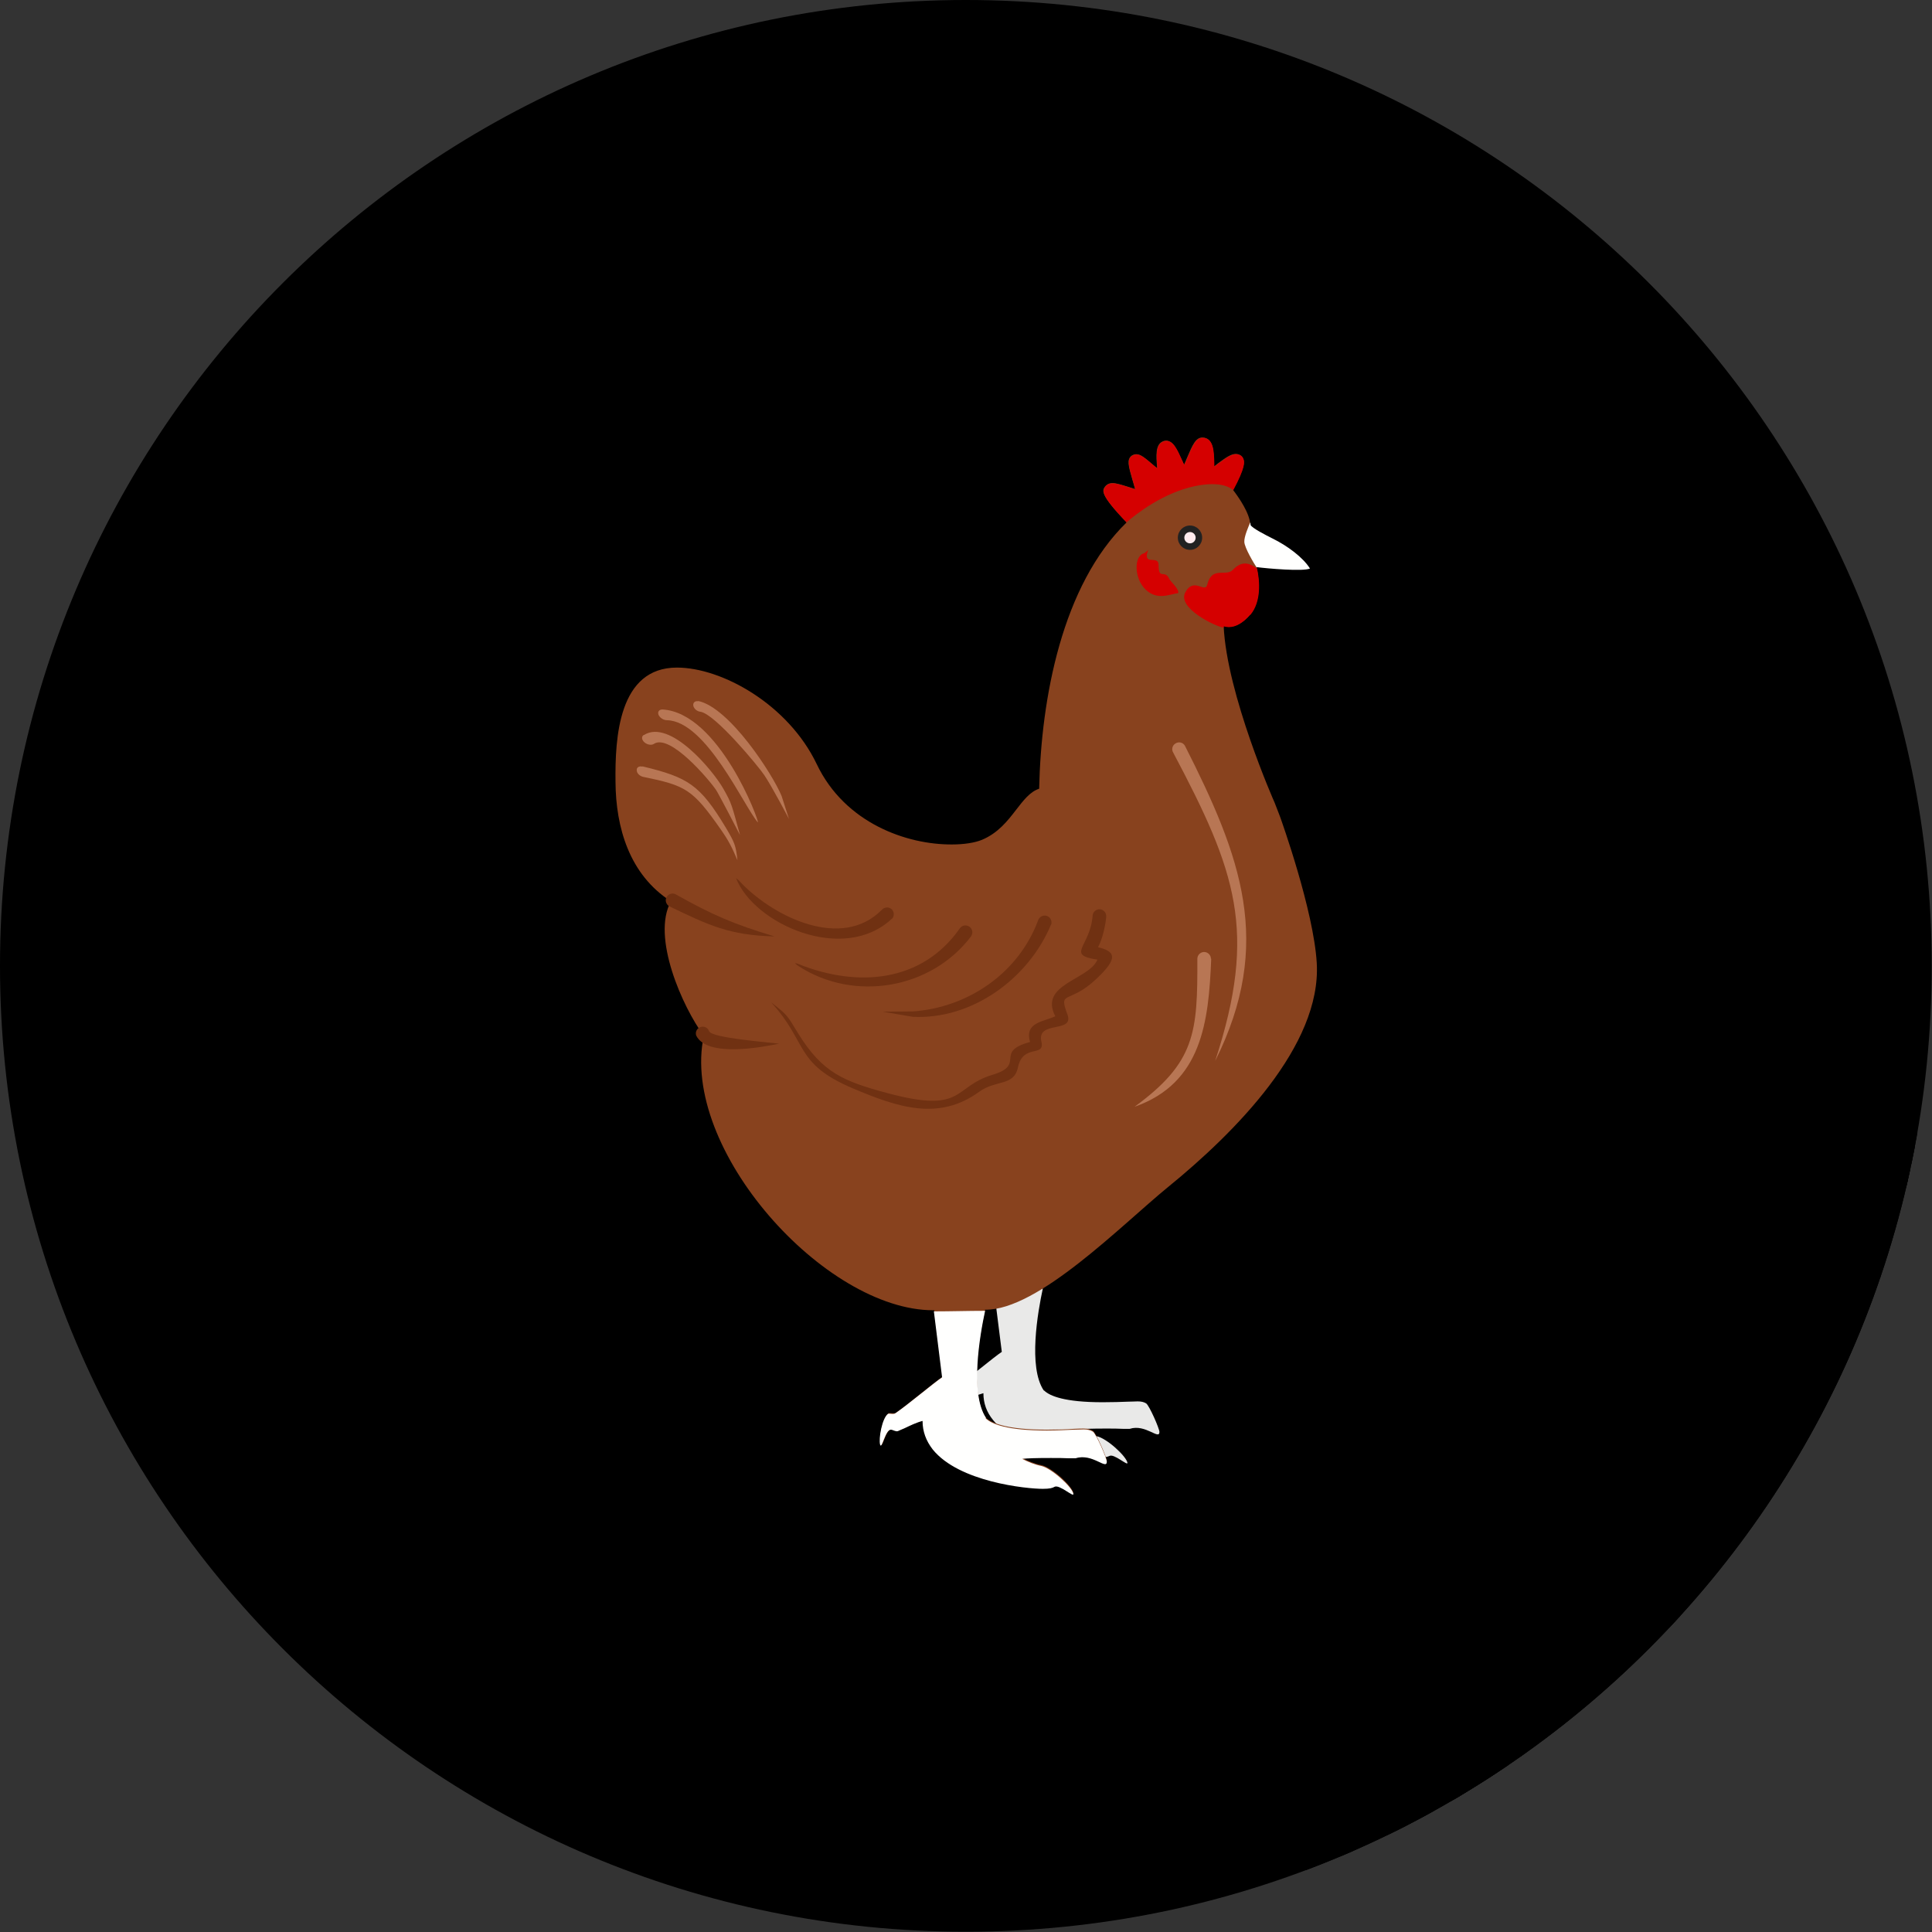 <?xml version="1.0" encoding="UTF-8"?>
<!DOCTYPE svg PUBLIC "-//W3C//DTD SVG 1.1//EN" "http://www.w3.org/Graphics/SVG/1.1/DTD/svg11.dtd">
<!-- Creator: CorelDRAW -->
<svg xmlns="http://www.w3.org/2000/svg" xml:space="preserve" width="6.827in" height="6.827in" style="shape-rendering:geometricPrecision; text-rendering:geometricPrecision; image-rendering:optimizeQuality; fill-rule:evenodd; clip-rule:evenodd"
viewBox="0 0 6.827 6.827"
 xmlns:xlink="http://www.w3.org/1999/xlink">
 <rect x="0" y="0" width="6.827" height="6.827" fill="#333333" stroke="none"/>
 <defs>
  <style type="text/css">
   <![CDATA[
    .fil2 {fill:none}
    .fil6 {fill:#212121}
    .fil9 {fill:#703112}
    .fil10 {fill:#B87654}
    .fil5 {fill:#D50000}
    .fil1 {fill:#00000000}
    .fil3 {fill:#E9E9E8}
    .fil0 {fill:#00000000}
    .fil7 {fill:#FFEBEE}
    .fil8 {fill:#FFFFFE}
    .fil4 {fill:#88421E;fill-rule:nonzero}
   ]]>
  </style>
   <clipPath id="id0">
    <path d="M3.413 -3.93701e-006c1.885,0 3.413,1.528 3.413,3.413 0,1.885 -1.528,3.413 -3.413,3.413 -1.885,0 -3.413,-1.528 -3.413,-3.413 0,-1.885 1.528,-3.413 3.413,-3.413z"/>
   </clipPath>
 </defs>
 <g id="Layer_x0020_1">
  <path class="fil0" d="M3.413 -3.93701e-006c1.885,0 3.413,1.528 3.413,3.413 0,1.885 -1.528,3.413 -3.413,3.413 -1.885,0 -3.413,-1.528 -3.413,-3.413 0,-1.885 1.528,-3.413 3.413,-3.413z"/>
  <g style="clip-path:url(#id0)">
   <g id="_637656232">
    <g>
     <polygon id="_6376621601" class="fil1" points="4.524,2.886 8.31,6.673 8.311,6.675 8.312,6.679 8.314,6.684 8.317,6.691 8.319,6.7 8.323,6.71 8.327,6.721 8.331,6.733 8.335,6.747 8.34,6.761 8.345,6.777 8.35,6.794 8.356,6.811 8.361,6.829 8.367,6.848 8.373,6.867 8.378,6.887 8.384,6.907 8.39,6.928 8.395,6.949 8.401,6.97 8.406,6.991 8.411,7.012 8.416,7.033 8.42,7.054 8.424,7.075 8.428,7.095 8.431,7.115 8.434,7.135 8.437,7.154 8.438,7.172 8.44,7.19 4.653,3.404 4.652,3.386 4.65,3.368 4.648,3.349 4.645,3.329 4.642,3.309 4.638,3.288 4.634,3.268 4.629,3.247 4.625,3.226 4.62,3.204 4.614,3.183 4.609,3.162 4.603,3.141 4.598,3.121 4.592,3.101 4.586,3.081 4.581,3.061 4.575,3.043 4.57,3.025 4.564,3.007 4.559,2.991 4.554,2.975 4.549,2.961 4.545,2.947 4.54,2.935 4.537,2.923 4.533,2.913 4.53,2.905 4.528,2.898 4.526,2.892 4.524,2.888 "/>
     <polygon id="_637662064" class="fil1" points="2.772,2.544 6.558,6.33 6.573,6.346 6.587,6.362 6.601,6.378 6.614,6.395 6.626,6.413 6.638,6.431 6.649,6.449 6.66,6.468 6.67,6.488 2.884,2.701 2.874,2.682 2.863,2.663 2.852,2.644 2.84,2.626 2.827,2.609 2.814,2.592 2.801,2.575 2.786,2.559 "/>
     <polygon id="_637665424" class="fil1" points="2.362,3.201 6.148,6.987 6.146,6.985 2.359,3.199 "/>
     <polygon id="_637664944" class="fil1" points="2.481,3.683 6.267,7.47 6.264,7.467 6.261,7.464 2.474,3.678 2.478,3.681 "/>
     <polygon id="_637665112" class="fil1" points="3.685,4.554 7.471,8.341 7.469,8.349 7.467,8.358 7.465,8.367 7.464,8.377 7.462,8.388 7.46,8.398 7.458,8.41 7.456,8.421 7.454,8.433 7.453,8.445 7.451,8.457 7.45,8.47 7.448,8.483 7.447,8.495 7.446,8.508 7.445,8.521 7.445,8.534 7.444,8.547 7.444,8.56 7.444,8.572 7.445,8.585 7.446,8.597 7.447,8.609 7.448,8.621 7.45,8.632 7.452,8.643 7.455,8.654 7.458,8.664 7.461,8.673 7.465,8.682 7.469,8.691 7.474,8.699 3.688,4.913 3.683,4.905 3.679,4.896 3.675,4.887 3.671,4.877 3.668,4.867 3.666,4.857 3.664,4.846 3.662,4.834 3.661,4.823 3.659,4.811 3.659,4.798 3.658,4.786 3.658,4.773 3.658,4.761 3.658,4.748 3.659,4.735 3.66,4.722 3.661,4.709 3.662,4.696 3.663,4.684 3.665,4.671 3.666,4.659 3.668,4.647 3.67,4.635 3.672,4.623 3.673,4.612 3.675,4.601 3.677,4.591 3.679,4.581 3.681,4.572 3.683,4.563 "/>
     <polygon id="_637666096" class="fil1" points="4.096,5.059 7.882,8.845 7.881,8.85 7.88,8.852 7.877,8.853 7.873,8.853 7.869,8.852 7.863,8.85 7.857,8.847 7.85,8.844 7.843,8.84 7.835,8.837 7.826,8.834 7.817,8.832 7.808,8.83 7.798,8.83 7.788,8.831 7.777,8.834 3.991,5.047 4.001,5.045 4.011,5.044 4.021,5.044 4.031,5.046 4.04,5.048 4.049,5.051 4.057,5.054 4.064,5.057 4.071,5.061 4.077,5.063 4.083,5.066 4.087,5.067 4.091,5.067 4.093,5.066 4.095,5.063 "/>
     <polygon id="_637665712" class="fil1" points="3.991,5.047 7.777,8.834 7.775,8.834 7.773,8.834 7.77,8.834 7.767,8.834 7.764,8.833 7.76,8.833 7.757,8.833 7.753,8.833 3.967,5.047 3.971,5.047 3.974,5.047 3.977,5.047 3.981,5.047 3.984,5.047 3.986,5.047 3.989,5.047 "/>
     <polygon id="_637665784" class="fil1" points="3.967,5.047 7.753,8.833 7.75,8.833 7.747,8.833 7.743,8.833 7.74,8.833 7.736,8.833 7.733,8.833 7.729,8.833 7.725,8.833 7.722,8.833 7.718,8.833 7.714,8.833 7.71,8.833 7.706,8.833 7.701,8.833 7.697,8.833 7.693,8.833 3.907,5.046 3.911,5.047 3.915,5.047 3.919,5.047 3.923,5.047 3.927,5.047 3.931,5.047 3.935,5.047 3.939,5.047 3.943,5.047 3.947,5.047 3.95,5.047 3.954,5.047 3.957,5.047 3.96,5.047 3.964,5.047 "/>
     <polygon id="_637665736" class="fil1" points="3.907,5.046 7.693,8.833 7.684,8.833 7.676,8.833 7.667,8.833 7.66,8.833 7.653,8.833 7.646,8.833 7.639,8.834 7.633,8.834 7.627,8.834 7.622,8.834 7.617,8.835 7.612,8.835 7.608,8.835 7.604,8.835 7.6,8.836 7.596,8.836 3.81,5.05 3.814,5.049 3.817,5.049 3.822,5.049 3.826,5.049 3.831,5.048 3.836,5.048 3.841,5.048 3.847,5.047 3.853,5.047 3.859,5.047 3.866,5.047 3.874,5.047 3.881,5.047 3.889,5.047 3.898,5.047 "/>
     <polygon id="_637666240" class="fil1" points="3.864,5.058 7.65,8.844 7.652,8.845 7.653,8.847 7.654,8.849 7.656,8.851 7.658,8.854 7.659,8.857 7.661,8.86 3.875,5.074 3.873,5.071 3.871,5.068 3.87,5.065 3.868,5.063 3.867,5.061 3.865,5.059 "/>
     <polygon id="_637665928" class="fil1" points="3.949,5.123 7.735,8.909 7.743,8.916 7.75,8.924 7.756,8.931 7.761,8.938 7.765,8.944 7.768,8.949 7.77,8.954 3.983,5.168 3.982,5.163 3.979,5.158 3.975,5.151 3.97,5.145 3.964,5.137 3.957,5.13 "/>
     <polygon id="_637666168" class="fil1" points="3.983,5.168 7.77,8.954 7.769,8.956 7.768,8.957 7.766,8.956 7.763,8.955 7.759,8.953 7.755,8.95 7.75,8.947 7.745,8.944 7.739,8.94 7.734,8.937 7.728,8.934 7.723,8.932 7.718,8.93 7.713,8.929 7.709,8.929 7.706,8.93 3.92,5.144 3.923,5.143 3.927,5.143 3.932,5.144 3.937,5.146 3.942,5.148 3.947,5.151 3.953,5.154 3.958,5.157 3.964,5.161 3.968,5.164 3.973,5.166 3.977,5.168 3.98,5.17 3.982,5.17 3.983,5.17 "/>
     <polygon id="_637666744" class="fil1" points="3.92,5.144 7.706,8.93 7.705,8.931 7.704,8.932 7.702,8.932 7.701,8.933 7.7,8.933 7.698,8.934 7.696,8.934 7.694,8.935 3.908,5.148 3.91,5.148 3.912,5.148 3.913,5.147 3.915,5.147 3.916,5.146 3.917,5.145 3.919,5.145 "/>
     <polygon id="_637666768" class="fil1" points="3.908,5.148 7.694,8.935 7.695,8.937 7.696,8.94 7.697,8.942 7.697,8.944 7.698,8.945 7.698,8.947 7.698,8.948 7.698,8.949 3.912,5.163 3.912,5.162 3.912,5.161 3.911,5.159 3.911,5.157 3.91,5.155 3.91,5.153 3.909,5.151 "/>
     <polygon id="_637666312" class="fil1" points="3.299,4.631 7.086,8.418 7.083,8.418 3.296,4.631 "/>
     <polygon id="_637666888" class="fil1" points="3.296,4.631 7.083,8.418 7.047,8.416 7.011,8.411 6.974,8.404 6.937,8.393 6.899,8.38 6.862,8.364 6.824,8.346 6.787,8.326 6.75,8.303 6.714,8.278 6.678,8.251 6.642,8.223 6.608,8.193 2.821,4.406 2.856,4.436 2.891,4.465 2.927,4.492 2.964,4.517 3.001,4.539 3.038,4.56 3.076,4.578 3.113,4.594 3.15,4.607 3.188,4.618 3.224,4.625 3.261,4.63 "/>
     <polygon id="_637666816" class="fil1" points="3.777,5.151 7.563,8.937 7.56,8.937 7.556,8.937 7.553,8.937 7.549,8.937 7.546,8.937 7.542,8.937 7.538,8.937 7.534,8.937 7.53,8.937 7.526,8.937 7.522,8.936 7.518,8.936 7.513,8.936 7.509,8.936 7.505,8.936 7.5,8.936 3.714,5.15 3.718,5.15 3.723,5.15 3.727,5.15 3.731,5.15 3.735,5.15 3.74,5.15 3.744,5.15 3.748,5.15 3.752,5.15 3.756,5.15 3.759,5.15 3.763,5.151 3.767,5.151 3.77,5.151 3.773,5.151 "/>
     <polygon id="_637666864" class="fil1" points="3.714,5.15 7.5,8.936 7.491,8.936 7.482,8.936 7.473,8.937 7.465,8.937 7.458,8.937 7.45,8.937 7.444,8.937 7.437,8.937 7.431,8.938 7.425,8.938 7.42,8.938 7.415,8.939 7.411,8.939 7.406,8.939 7.402,8.939 7.399,8.94 3.612,5.154 3.616,5.153 3.62,5.153 3.624,5.153 3.629,5.152 3.634,5.152 3.639,5.152 3.645,5.151 3.651,5.151 3.657,5.151 3.664,5.151 3.671,5.151 3.679,5.15 3.687,5.15 3.695,5.15 3.704,5.15 "/>
     <polygon id="_637666576" class="fil1" points="3.749,5.222 7.536,9.008 7.544,9.016 7.552,9.024 7.56,9.032 7.566,9.039 7.571,9.046 7.576,9.053 7.579,9.059 7.58,9.064 3.794,5.277 3.793,5.272 3.79,5.267 3.785,5.26 3.78,5.253 3.773,5.245 3.766,5.238 3.758,5.23 "/>
     <polygon id="_637667176" class="fil1" points="3.794,5.277 7.58,9.064 7.58,9.066 7.579,9.066 7.577,9.066 7.573,9.064 7.569,9.062 7.565,9.059 7.56,9.056 7.554,9.053 7.549,9.049 7.543,9.046 7.537,9.043 7.531,9.04 7.526,9.039 7.521,9.038 7.517,9.038 7.514,9.039 3.727,5.253 3.731,5.251 3.735,5.251 3.74,5.252 3.745,5.254 3.751,5.257 3.756,5.26 3.762,5.263 3.768,5.266 3.773,5.27 3.779,5.273 3.783,5.276 3.787,5.278 3.79,5.279 3.793,5.28 3.794,5.279 "/>
     <polygon id="_637667248" class="fil1" points="3.727,5.253 7.514,9.039 7.511,9.04 7.508,9.042 7.504,9.043 7.5,9.044 7.495,9.044 7.489,9.045 7.482,9.045 7.473,9.045 3.687,5.259 3.695,5.259 3.703,5.259 3.709,5.258 3.714,5.257 3.718,5.256 3.722,5.255 3.725,5.254 "/>
     <polygon id="_637667104" class="fil1" points="3.261,5.02 7.047,8.806 7.043,8.807 7.039,8.809 7.035,8.81 7.031,8.812 7.026,8.813 7.022,8.815 7.018,8.817 7.014,8.818 7.01,8.82 7.006,8.822 7.002,8.824 6.998,8.825 6.995,8.827 6.991,8.829 6.987,8.831 6.984,8.833 3.197,5.046 3.201,5.045 3.205,5.043 3.208,5.041 3.212,5.039 3.216,5.037 3.22,5.036 3.224,5.034 3.228,5.032 3.232,5.03 3.236,5.029 3.24,5.027 3.244,5.025 3.249,5.024 3.253,5.022 3.257,5.021 "/>
     <polygon id="_637667680" class="fil1" points="3.687,5.259 7.473,9.045 7.467,9.045 7.46,9.045 7.452,9.045 7.443,9.044 7.434,9.043 7.424,9.043 7.412,9.041 7.401,9.04 7.389,9.038 7.376,9.037 7.363,9.034 7.349,9.032 7.335,9.029 7.321,9.026 7.306,9.023 7.292,9.019 7.277,9.015 7.262,9.011 7.247,9.006 7.233,9.001 7.218,8.996 7.204,8.99 7.19,8.984 7.176,8.977 7.162,8.97 7.149,8.962 7.137,8.954 7.125,8.946 7.114,8.937 7.103,8.927 3.317,5.141 3.327,5.151 3.339,5.16 3.351,5.168 3.363,5.176 3.376,5.184 3.39,5.191 3.403,5.197 3.417,5.204 3.432,5.21 3.446,5.215 3.461,5.22 3.476,5.225 3.491,5.229 3.505,5.233 3.52,5.237 3.534,5.24 3.549,5.243 3.563,5.246 3.576,5.248 3.589,5.25 3.602,5.252 3.615,5.254 3.626,5.255 3.637,5.256 3.648,5.257 3.657,5.258 3.666,5.259 3.674,5.259 3.681,5.259 "/>
     <polygon id="_637667704" class="fil1" points="3.197,5.046 6.984,8.833 6.98,8.834 6.977,8.836 6.974,8.837 6.971,8.838 6.968,8.84 6.966,8.841 6.963,8.842 6.96,8.843 3.174,5.057 3.177,5.056 3.179,5.055 3.182,5.053 3.185,5.052 3.188,5.051 3.191,5.049 3.194,5.048 "/>
     <polygon id="_637667344" class="fil1" points="3.174,5.057 6.96,8.843 6.957,8.844 6.954,8.844 6.951,8.843 6.948,8.842 6.945,8.841 6.942,8.84 6.939,8.839 6.936,8.838 3.149,5.052 3.152,5.052 3.155,5.053 3.158,5.054 3.162,5.056 3.165,5.057 3.168,5.057 3.171,5.058 "/>
     <polygon id="_637667560" class="fil1" points="3.149,5.052 6.936,8.838 6.932,8.839 6.929,8.841 6.925,8.845 6.922,8.849 6.919,8.854 6.917,8.86 6.914,8.866 6.912,8.872 6.909,8.877 6.907,8.882 6.905,8.887 6.903,8.891 6.902,8.893 6.9,8.894 6.899,8.893 3.113,5.107 3.114,5.108 3.116,5.107 3.117,5.104 3.119,5.101 3.121,5.096 3.123,5.091 3.125,5.085 3.128,5.08 3.13,5.074 3.133,5.068 3.136,5.063 3.139,5.059 3.142,5.055 3.146,5.053 "/>
     <polygon id="_637668544" class="fil1" points="3.912,5.163 7.698,8.949 7.698,8.954 7.696,8.957 7.693,8.958 7.689,8.958 7.685,8.956 7.679,8.954 7.673,8.951 7.665,8.948 7.657,8.944 7.649,8.941 7.64,8.938 7.63,8.935 7.62,8.934 7.61,8.934 7.599,8.935 7.588,8.937 3.802,5.151 3.813,5.148 3.824,5.147 3.834,5.148 3.844,5.149 3.854,5.152 3.863,5.155 3.871,5.158 3.879,5.161 3.886,5.165 3.893,5.168 3.898,5.17 3.903,5.172 3.907,5.172 3.91,5.171 3.911,5.168 "/>
     <polygon id="_637668040" class="fil1" points="3.802,5.151 7.588,8.937 7.586,8.937 7.584,8.937 7.581,8.937 7.578,8.937 7.574,8.937 7.571,8.937 7.567,8.937 7.563,8.937 3.777,5.151 3.781,5.151 3.784,5.151 3.788,5.151 3.791,5.151 3.794,5.151 3.797,5.151 3.8,5.151 "/>
     <polygon id="_637668112" class="fil1" points="4.051,4.96 7.837,8.746 7.84,8.75 7.843,8.755 7.847,8.761 7.851,8.768 7.854,8.776 7.858,8.784 7.862,8.793 7.866,8.801 7.87,8.81 7.873,8.818 7.876,8.825 7.878,8.832 7.88,8.838 7.881,8.842 7.882,8.845 4.096,5.059 4.095,5.056 4.094,5.051 4.092,5.046 4.09,5.039 4.087,5.031 4.084,5.023 4.08,5.015 4.076,5.006 4.072,4.998 4.068,4.989 4.064,4.982 4.061,4.975 4.057,4.969 4.054,4.964 "/>
     <polygon id="_637667824" class="fil1" points="2.353,3.176 6.139,6.963 6.127,6.953 6.115,6.944 6.104,6.934 6.093,6.924 2.307,3.138 2.318,3.148 2.329,3.158 2.341,3.167 "/>
     <polygon id="_637667968" class="fil1" points="4.128,4.196 7.914,7.982 7.903,7.991 7.892,8 7.881,8.009 7.869,8.019 7.857,8.03 7.845,8.04 7.833,8.051 7.82,8.062 7.807,8.074 7.794,8.086 7.78,8.097 7.766,8.11 7.753,8.122 7.738,8.134 7.724,8.146 7.71,8.159 7.695,8.171 7.681,8.183 7.666,8.196 7.651,8.208 7.636,8.22 7.621,8.232 7.606,8.244 7.591,8.256 7.576,8.268 7.561,8.279 7.546,8.29 7.531,8.301 7.516,8.311 7.501,8.322 7.486,8.331 7.471,8.341 3.685,4.554 3.699,4.545 3.714,4.535 3.729,4.525 3.744,4.515 3.76,4.504 3.775,4.493 3.79,4.481 3.805,4.47 3.82,4.458 3.835,4.446 3.85,4.434 3.865,4.422 3.88,4.41 3.894,4.397 3.909,4.385 3.924,4.372 3.938,4.36 3.952,4.348 3.966,4.335 3.98,4.323 3.994,4.311 4.007,4.299 4.021,4.288 4.034,4.276 4.046,4.265 4.059,4.254 4.071,4.243 4.083,4.233 4.095,4.223 4.106,4.214 4.117,4.204 "/>
     <polygon id="_637668016" class="fil1" points="2.884,2.701 6.67,6.488 6.68,6.507 6.69,6.525 6.701,6.543 6.713,6.56 6.725,6.576 6.738,6.592 6.751,6.607 6.765,6.621 2.978,2.834 2.965,2.82 2.951,2.806 2.939,2.79 2.926,2.774 2.915,2.757 2.904,2.739 2.893,2.721 "/>
     <polygon id="_637668328" class="fil1" points="4.653,3.404 8.44,7.19 8.44,7.218 8.439,7.245 8.436,7.273 8.432,7.3 8.426,7.328 8.418,7.355 8.409,7.383 8.398,7.41 8.386,7.437 8.373,7.464 8.359,7.491 8.343,7.518 8.327,7.545 8.309,7.571 8.291,7.597 8.272,7.623 8.252,7.649 8.231,7.674 8.21,7.699 8.189,7.724 8.167,7.748 8.144,7.772 8.121,7.795 8.098,7.818 8.075,7.841 8.052,7.862 8.028,7.884 8.005,7.905 7.982,7.925 7.959,7.945 7.936,7.964 7.914,7.982 4.128,4.196 4.15,4.177 4.173,4.158 4.196,4.139 4.219,4.118 4.242,4.098 4.265,4.076 4.289,4.054 4.312,4.032 4.335,4.009 4.358,3.986 4.38,3.962 4.402,3.938 4.424,3.913 4.445,3.888 4.466,3.863 4.486,3.837 4.505,3.811 4.523,3.785 4.54,3.759 4.557,3.732 4.572,3.705 4.587,3.678 4.6,3.651 4.612,3.624 4.622,3.596 4.632,3.569 4.639,3.541 4.645,3.514 4.65,3.486 4.653,3.459 4.654,3.431 "/>
     <polygon id="_637669096" class="fil1" points="3.979,1.847 7.766,5.633 7.766,5.633 3.979,1.847 "/>
     <polygon id="_637669216" class="fil1" points="3.979,1.847 7.766,5.633 7.765,5.633 7.765,5.633 3.979,1.847 3.979,1.847 "/>
     <polygon id="_637668712" class="fil1" points="3.979,1.847 7.765,5.633 7.757,5.624 7.749,5.616 7.741,5.607 7.734,5.6 3.948,1.813 3.955,1.821 3.962,1.829 3.97,1.838 "/>
     <polygon id="_637668760" class="fil1" points="4.147,1.573 7.933,5.359 7.936,5.363 7.939,5.368 7.943,5.374 7.946,5.379 7.949,5.385 7.952,5.392 7.955,5.399 7.959,5.406 7.962,5.414 4.176,1.628 4.173,1.62 4.169,1.613 4.166,1.606 4.163,1.599 4.159,1.593 4.156,1.587 4.153,1.582 4.15,1.577 "/>
     <polygon id="_637669144" class="fil1" points="4.176,1.628 7.962,5.414 7.963,5.416 7.964,5.418 7.965,5.42 7.966,5.421 7.967,5.423 7.968,5.425 7.969,5.427 7.97,5.429 4.183,1.643 4.182,1.641 4.181,1.639 4.18,1.637 4.18,1.635 4.179,1.633 4.178,1.631 4.177,1.63 "/>
     <polygon id="_637669072" class="fil1" points="4.275,1.56 8.061,5.346 8.065,5.351 8.067,5.357 8.07,5.363 8.071,5.37 8.073,5.377 8.074,5.384 8.075,5.392 8.075,5.4 8.076,5.408 8.076,5.416 8.076,5.424 4.29,1.638 4.29,1.63 4.289,1.622 4.289,1.614 4.288,1.606 4.288,1.598 4.287,1.591 4.285,1.583 4.283,1.577 4.281,1.571 4.278,1.565 "/>
     <polygon id="_637669768" class="fil1" points="4.29,1.638 8.076,5.424 8.076,5.435 4.29,1.649 "/>
     <polygon id="_637670080" class="fil1" points="4.39,1.615 8.176,5.401 8.178,5.403 8.179,5.406 8.181,5.408 8.182,5.411 4.395,1.625 4.394,1.622 4.393,1.62 4.392,1.617 "/>
     <polygon id="_637670008" class="fil1" points="4.395,1.625 8.182,5.411 8.182,5.413 8.183,5.414 8.183,5.417 8.183,5.419 8.183,5.423 8.183,5.427 8.182,5.431 8.181,5.437 8.179,5.443 8.177,5.45 8.174,5.459 8.17,5.468 8.165,5.479 8.159,5.49 8.153,5.504 8.145,5.518 4.359,1.732 4.366,1.717 4.373,1.704 4.379,1.692 4.383,1.682 4.387,1.672 4.39,1.664 4.393,1.657 4.395,1.65 4.396,1.645 4.396,1.64 4.397,1.636 4.397,1.633 4.397,1.63 4.396,1.628 4.396,1.626 "/>
     <polygon id="_637670536" class="fil1" points="4.359,1.732 8.145,5.518 8.145,5.518 8.145,5.519 8.146,5.519 8.146,5.519 8.146,5.519 8.146,5.52 8.146,5.52 8.147,5.52 4.36,1.734 4.36,1.734 4.36,1.733 4.36,1.733 4.36,1.733 4.359,1.733 4.359,1.732 4.359,1.732 "/>
     <polygon id="_637672528" class="fil1" points="4.36,1.734 8.147,5.52 8.15,5.525 8.154,5.531 8.158,5.536 8.163,5.543 8.167,5.549 8.172,5.556 8.176,5.564 8.18,5.571 8.185,5.579 8.189,5.586 8.192,5.594 8.196,5.602 8.199,5.609 8.201,5.617 8.203,5.625 8.205,5.632 4.419,1.846 4.417,1.838 4.415,1.831 4.413,1.823 4.41,1.815 4.406,1.808 4.402,1.8 4.398,1.792 4.394,1.785 4.39,1.777 4.385,1.77 4.381,1.763 4.376,1.756 4.372,1.75 4.368,1.744 4.364,1.739 "/>
     <polygon id="_637672432" class="fil1" points="4.419,1.846 8.205,5.632 8.205,5.633 8.205,5.634 8.205,5.635 8.205,5.636 8.205,5.637 8.206,5.638 8.206,5.639 8.206,5.64 4.419,1.854 4.419,1.853 4.419,1.852 4.419,1.851 4.419,1.85 4.419,1.849 4.419,1.848 4.419,1.847 "/>
     <polygon id="_637672696" class="fil1" points="4.419,1.854 8.206,5.64 8.207,5.643 4.421,1.857 "/>
     <polygon id="_637672768" class="fil1" points="4.612,1.986 8.398,5.773 8.401,5.776 8.404,5.78 8.407,5.784 8.41,5.788 8.413,5.791 8.415,5.795 4.629,2.009 4.626,2.005 4.624,2.001 4.621,1.998 4.618,1.994 4.615,1.99 "/>
     <polygon id="_637649464" class="fil1" points="4.629,2.009 8.415,5.795 8.413,5.796 8.409,5.797 8.406,5.798 8.402,5.798 8.397,5.799 8.392,5.799 8.387,5.8 8.381,5.8 8.375,5.8 8.368,5.8 8.362,5.8 8.355,5.8 8.348,5.8 8.341,5.8 8.334,5.799 8.326,5.799 8.319,5.799 8.311,5.798 8.304,5.798 8.297,5.797 8.29,5.797 8.283,5.796 8.276,5.796 8.269,5.795 8.263,5.795 8.257,5.794 8.251,5.793 8.245,5.793 8.24,5.792 8.235,5.792 8.231,5.791 8.227,5.79 4.441,2.004 4.445,2.005 4.449,2.005 4.454,2.006 4.459,2.006 4.464,2.007 4.47,2.008 4.476,2.008 4.483,2.009 4.489,2.009 4.496,2.01 4.503,2.011 4.511,2.011 4.518,2.012 4.525,2.012 4.533,2.012 4.54,2.013 4.547,2.013 4.555,2.013 4.562,2.014 4.569,2.014 4.576,2.014 4.582,2.014 4.589,2.014 4.595,2.014 4.6,2.013 4.606,2.013 4.611,2.013 4.615,2.012 4.62,2.011 4.623,2.011 4.626,2.01 "/>
     <polygon id="_637650088" class="fil1" points="4.441,2.004 8.227,5.79 8.228,5.791 8.228,5.791 8.228,5.791 8.228,5.792 8.228,5.792 8.228,5.792 8.228,5.793 8.228,5.793 4.442,2.007 4.442,2.006 4.442,2.006 4.442,2.006 4.441,2.005 4.441,2.005 4.441,2.005 4.441,2.004 "/>
     <polygon id="_637650112" class="fil1" points="4.442,2.007 8.228,5.793 8.228,5.793 8.228,5.793 8.228,5.794 8.228,5.794 8.228,5.794 8.228,5.794 8.228,5.795 8.228,5.795 4.442,2.009 4.442,2.008 4.442,2.008 4.442,2.008 4.442,2.008 4.442,2.007 4.442,2.007 4.442,2.007 "/>
     <polygon id="_637649752" class="fil1" points="4.442,2.009 8.228,5.795 8.229,5.799 8.23,5.804 8.231,5.808 8.232,5.813 8.232,5.818 8.233,5.823 8.234,5.828 8.234,5.833 8.235,5.838 8.235,5.844 8.235,5.849 8.235,5.855 8.235,5.86 8.235,5.865 8.235,5.871 8.235,5.876 8.234,5.882 8.234,5.888 8.233,5.893 8.232,5.898 8.231,5.904 8.229,5.909 8.228,5.915 8.226,5.92 8.224,5.925 8.222,5.93 8.22,5.935 8.218,5.94 8.215,5.945 8.212,5.949 8.209,5.954 8.205,5.958 4.419,2.172 4.422,2.168 4.426,2.163 4.429,2.159 4.431,2.154 4.434,2.149 4.436,2.144 4.438,2.139 4.44,2.134 4.442,2.128 4.443,2.123 4.444,2.118 4.446,2.112 4.446,2.107 4.447,2.101 4.448,2.096 4.448,2.09 4.449,2.085 4.449,2.079 4.449,2.074 4.449,2.068 4.449,2.063 4.449,2.058 4.448,2.052 4.448,2.047 4.447,2.042 4.447,2.037 4.446,2.032 4.445,2.027 4.445,2.022 4.444,2.018 4.443,2.013 "/>
     <polygon id="_637650184" class="fil1" points="4.419,2.172 8.205,5.958 8.2,5.964 8.196,5.969 8.191,5.973 8.186,5.978 8.181,5.982 8.176,5.985 8.172,5.989 8.167,5.991 8.162,5.994 8.157,5.996 8.153,5.998 8.148,6 8.143,6.001 8.138,6.002 8.134,6.002 8.129,6.002 4.343,2.216 4.347,2.216 4.352,2.216 4.357,2.215 4.362,2.213 4.366,2.212 4.371,2.21 4.376,2.208 4.381,2.205 4.385,2.202 4.39,2.199 4.395,2.195 4.4,2.191 4.404,2.187 4.409,2.182 4.414,2.177 "/>
     <polygon id="_637650784" class="fil1" points="4.343,2.216 8.129,6.002 8.127,6.002 8.124,6.002 8.122,6.002 8.12,6.002 8.118,6.001 8.115,6.001 8.113,6 8.111,6 4.325,2.213 4.327,2.214 4.329,2.215 4.331,2.215 4.333,2.216 4.336,2.216 4.338,2.216 4.34,2.216 "/>
     <polygon id="_637650448" class="fil1" points="4.325,2.213 8.111,6 8.111,6 8.111,6 8.111,6 8.111,6.001 8.111,6.001 8.111,6.001 8.111,6.001 8.111,6.001 4.325,2.215 4.325,2.215 4.325,2.215 4.325,2.214 4.325,2.214 4.325,2.214 4.325,2.214 4.325,2.214 "/>
     <polygon id="_637650328" class="fil1" points="4.325,2.215 8.111,6.001 8.111,6.002 8.111,6.002 8.111,6.003 8.111,6.003 8.111,6.003 8.111,6.004 8.111,6.004 8.111,6.005 4.325,2.218 4.325,2.218 4.325,2.217 4.325,2.217 4.325,2.217 4.325,2.216 4.325,2.216 4.325,2.216 "/>
     <polygon id="_637650712" class="fil1" points="4.325,2.218 8.111,6.005 8.113,6.027 8.115,6.051 8.119,6.075 8.123,6.1 8.127,6.125 8.133,6.151 8.138,6.176 8.145,6.202 8.151,6.228 8.158,6.254 8.166,6.28 8.173,6.305 8.181,6.33 8.189,6.355 8.197,6.379 8.205,6.403 8.213,6.426 8.221,6.448 8.229,6.469 8.237,6.49 8.244,6.509 8.251,6.527 8.257,6.544 8.264,6.559 8.269,6.573 8.274,6.586 8.279,6.597 8.283,6.606 8.286,6.613 8.288,6.619 8.29,6.623 8.291,6.624 4.504,2.838 4.504,2.836 4.502,2.833 4.5,2.827 4.497,2.82 4.493,2.811 4.488,2.8 4.483,2.787 4.477,2.773 4.471,2.758 4.465,2.741 4.458,2.723 4.45,2.703 4.443,2.683 4.435,2.662 4.427,2.64 4.419,2.617 4.411,2.593 4.403,2.569 4.395,2.544 4.387,2.519 4.379,2.494 4.372,2.468 4.365,2.442 4.358,2.416 4.352,2.39 4.346,2.365 4.341,2.339 4.336,2.314 4.332,2.289 4.329,2.265 4.327,2.241 "/>
     <polygon id="_637651504" class="fil1" points="4.504,2.838 8.291,6.624 8.31,6.673 4.524,2.886 "/>
    </g>
    <path id="_637655800" class="fil1" d="M4.524 2.886c0.005,0.014 0.119,0.332 0.13,0.518 0.017,0.292 -0.289,0.599 -0.526,0.792 -0.111,0.091 -0.285,0.261 -0.443,0.359 -0.018,0.085 -0.051,0.277 0.003,0.358 0.02,0.019 0.072,0.041 0.206,0.041 0.034,0 0.067,-0.001 0.09,-0.002 0.015,-0.001 0.027,-0.001 0.034,-0.001 0.013,0 0.022,0.002 0.03,0.007 0.01,0.006 0.047,0.089 0.047,0.101 0,0.029 -0.049,-0.03 -0.105,-0.011 -0.006,0 -0.014,-0 -0.024,-0 -0.016,-0 -0.037,-0.001 -0.06,-0.001 -0.049,0 -0.079,0.002 -0.097,0.003 3.54331e-005,1.9685e-005 7.08661e-005,3.93701e-005 0,5.51181e-005 0.009,-0 0.016,-0.001 0.021,-0.001 0.013,0 0.024,0.003 0.032,0.008 0.003,0.002 0.007,0.008 0.012,0.017 0.036,0.007 0.104,0.071 0.108,0.094 0.002,0.013 -0.048,-0.033 -0.064,-0.024 -0.003,0.002 -0.006,0.003 -0.012,0.004 0.002,0.007 0.004,0.012 0.004,0.015 0,0.031 -0.051,-0.031 -0.11,-0.012 -0.006,0 -0.015,-0 -0.025,-0 -0.017,-0 -0.039,-0.001 -0.063,-0.001 -0.052,0 -0.083,0.002 -0.101,0.003 0.019,0.01 0.046,0.021 0.067,0.025 0.037,0.007 0.11,0.074 0.114,0.099 0.003,0.014 -0.05,-0.035 -0.067,-0.025 -0.007,0.004 -0.016,0.007 -0.041,0.007 -0.058,0 -0.296,-0.024 -0.389,-0.139 -0.025,-0.03 -0.037,-0.064 -0.036,-0.101 -0.022,0.006 -0.045,0.017 -0.064,0.026 -0.008,0.004 -0.017,0.008 -0.023,0.01 -0.007,0.003 -0.017,-0.005 -0.025,-0.005 -0.02,0 -0.032,0.071 -0.038,0.053 -0.007,-0.021 0.007,-0.094 0.028,-0.109 0.004,-0.003 0.018,0.003 0.026,-0.002 0.044,-0.03 0.133,-0.106 0.165,-0.127l-0.029 -0.233 -0 -0.002 -0.003 1.5748e-005c-0.377,0 -0.878,-0.55 -0.815,-0.948 -0.009,-0.007 -0.017,-0.015 -0.021,-0.025 -0.003,-0.009 -0,-0.019 0.006,-0.025 -0.07,-0.109 -0.154,-0.316 -0.104,-0.433 -0.008,-0.006 -0.011,-0.015 -0.009,-0.025 -0.135,-0.096 -0.179,-0.256 -0.18,-0.411 -0.002,-0.157 0.011,-0.404 0.217,-0.404 0.159,0 0.393,0.13 0.494,0.341 0.1,0.21 0.32,0.285 0.478,0.284 0.043,0 0.08,-0.006 0.105,-0.016 0.058,-0.024 0.092,-0.068 0.122,-0.107 0.025,-0.032 0.048,-0.063 0.081,-0.074 0.007,-0.32 0.081,-0.719 0.309,-0.941 -1.9685e-005,-2.3622e-005 -4.33071e-005,-4.33071e-005 -6.29921e-005,-6.69291e-005 -0.096,-0.1 -0.086,-0.113 -0.076,-0.127 0.004,-0.005 0.012,-0.012 0.026,-0.012 0.014,0 0.032,0.006 0.061,0.015 0.006,0.002 0.013,0.004 0.019,0.006 -0.003,-0.011 -0.006,-0.022 -0.009,-0.031 -0.015,-0.052 -0.021,-0.073 -0.003,-0.087 0.005,-0.003 0.01,-0.005 0.016,-0.005 0.015,0 0.028,0.01 0.066,0.043l0.008 0.006c-0.004,-0.046 -0.006,-0.082 0.019,-0.094 0.004,-0.002 0.008,-0.003 0.012,-0.003 0.025,0 0.038,0.028 0.057,0.07 0.002,0.005 0.005,0.01 0.007,0.015 0.004,-0.008 0.007,-0.016 0.01,-0.023 0.02,-0.047 0.031,-0.073 0.055,-0.073 0.039,0.001 0.04,0.049 0.041,0.091l0 0.011c0.005,-0.003 0.009,-0.007 0.013,-0.01 0.03,-0.022 0.047,-0.034 0.064,-0.034 0.005,0 0.009,0.001 0.013,0.003 0.007,0.003 0.012,0.009 0.014,0.017 0.002,0.007 0.008,0.025 -0.037,0.107 0.001,0.001 0.001,0.001 0.002,0.002 0.019,0.025 0.052,0.073 0.058,0.112 0,0.003 0.001,0.006 0.001,0.009 0.004,0.012 0.054,0.036 0.078,0.048 0.05,0.025 0.107,0.066 0.132,0.106 -0.024,0.011 -0.151,0.001 -0.188,-0.005 0,0.001 0,0.002 0,0.002 0,0.001 0,0.001 0,0.002 0.009,0.046 0.015,0.117 -0.023,0.163 -0.025,0.029 -0.051,0.044 -0.076,0.044 -0.006,0 -0.012,-0.001 -0.018,-0.003 2.3622e-005,0.001 5.11811e-005,0.001 7.87402e-005,0.002 5.11811e-005,0.001 0,0.002 0,0.003 0.013,0.241 0.177,0.615 0.179,0.619l0.019 0.049z"/>
   </g>
  </g>
  <path class="fil2" d="M3.413 -3.93701e-006c1.885,0 3.413,1.528 3.413,3.413 0,1.885 -1.528,3.413 -3.413,3.413 -1.885,0 -3.413,-1.528 -3.413,-3.413 0,-1.885 1.528,-3.413 3.413,-3.413z"/>
  <path class="fil3" d="M3.688 4.913c-0.055,-0.082 -0.021,-0.277 -0.003,-0.36 -0.057,0 -0.115,0.002 -0.173,0.002l0.028 0.222c-0.03,0.02 -0.115,0.092 -0.157,0.121 -0.007,0.005 -0.021,-0 -0.024,0.002 -0.02,0.014 -0.033,0.083 -0.026,0.104 0.006,0.018 0.017,-0.05 0.036,-0.05 0.007,0 0.017,0.007 0.023,0.004 0.006,-0.003 0.014,-0.006 0.022,-0.01 0.018,-0.009 0.039,-0.019 0.061,-0.025 -0,0.035 0.011,0.067 0.035,0.096 0.089,0.11 0.315,0.132 0.371,0.132 0.023,0 0.032,-0.003 0.039,-0.006 0.016,-0.01 0.066,0.037 0.064,0.024 -0.004,-0.023 -0.073,-0.087 -0.109,-0.094 -0.02,-0.004 -0.046,-0.015 -0.064,-0.024 0.018,-0.002 0.047,-0.003 0.097,-0.003 0.022,0 0.044,0 0.06,0.001 0.01,0 0.019,0 0.024,0 0.056,-0.018 0.105,0.041 0.105,0.011 0,-0.012 -0.036,-0.094 -0.047,-0.101 -0.008,-0.005 -0.018,-0.007 -0.03,-0.007 -0.008,0 -0.02,0.001 -0.034,0.001 -0.024,0.001 -0.056,0.002 -0.09,0.002 -0.134,0 -0.186,-0.022 -0.206,-0.041z"/>
  <path class="fil4" d="M3.687 5.259c-0.058,0 -0.296,-0.024 -0.389,-0.139 -0.025,-0.03 -0.037,-0.064 -0.036,-0.101 -0.022,0.006 -0.045,0.017 -0.064,0.026 -0.008,0.004 -0.017,0.008 -0.023,0.01 -0.007,0.003 -0.017,-0.005 -0.025,-0.005 -0.02,0 -0.032,0.071 -0.038,0.053 -0.007,-0.021 0.007,-0.094 0.028,-0.109 0.004,-0.003 0.018,0.003 0.026,-0.002 0.044,-0.03 0.133,-0.106 0.165,-0.127l-0.03 -0.235c-0.001,1.5748e-005 -0.002,1.5748e-005 -0.003,1.5748e-005 -0.384,0 -0.896,-0.57 -0.811,-0.97 -0.075,-0.101 -0.186,-0.35 -0.116,-0.475 -0.147,-0.094 -0.195,-0.261 -0.196,-0.422 -0.002,-0.157 0.011,-0.404 0.217,-0.404 0.159,0 0.393,0.13 0.494,0.341 0.1,0.21 0.32,0.285 0.478,0.284 0.043,0 0.08,-0.006 0.105,-0.016 0.058,-0.024 0.092,-0.068 0.122,-0.107 0.025,-0.032 0.048,-0.063 0.081,-0.074 0.007,-0.32 0.081,-0.719 0.309,-0.941 -0.096,-0.1 -0.086,-0.113 -0.076,-0.127 0.004,-0.005 0.012,-0.012 0.026,-0.012 0.014,0 0.032,0.006 0.061,0.015 0.006,0.002 0.013,0.004 0.019,0.006 -0.003,-0.011 -0.006,-0.022 -0.009,-0.031 -0.015,-0.052 -0.021,-0.073 -0.003,-0.087 0.005,-0.003 0.01,-0.005 0.016,-0.005 0.015,0 0.028,0.01 0.066,0.043 0.002,0.002 0.005,0.004 0.008,0.006 -0.004,-0.046 -0.006,-0.082 0.019,-0.094 0.004,-0.002 0.008,-0.003 0.012,-0.003 0.025,0 0.038,0.028 0.057,0.07 0.002,0.005 0.005,0.01 0.007,0.015 0.004,-0.008 0.007,-0.016 0.01,-0.023 0.02,-0.047 0.031,-0.073 0.055,-0.073 0.039,0.001 0.04,0.049 0.041,0.091 9.44882e-005,0.003 0,0.007 0,0.011 0.005,-0.003 0.009,-0.007 0.013,-0.01 0.03,-0.022 0.047,-0.034 0.064,-0.034 0.005,0 0.009,0.001 0.013,0.003 0.007,0.003 0.012,0.009 0.014,0.017 0.002,0.007 0.008,0.025 -0.037,0.107 0.02,0.026 0.059,0.082 0.061,0.122l0.022 0.15c0.01,0.045 0.017,0.12 -0.022,0.168 -0.025,0.029 -0.051,0.044 -0.076,0.044 -0.006,0 -0.012,-0.001 -0.018,-0.003 0.011,0.241 0.178,0.62 0.18,0.624l0.019 0.049c0.005,0.014 0.119,0.332 0.13,0.518 0.017,0.292 -0.289,0.599 -0.526,0.792 -0.163,0.133 -0.459,0.436 -0.646,0.433 -0.019,0.086 -0.056,0.294 0.002,0.381 0.021,0.02 0.076,0.043 0.216,0.043 0.036,0 0.07,-0.001 0.095,-0.003 0.016,-0.001 0.028,-0.001 0.036,-0.001 0.013,0 0.024,0.003 0.032,0.008 0.011,0.007 0.049,0.094 0.049,0.106 0,0.031 -0.051,-0.031 -0.11,-0.012 -0.006,0 -0.015,-0 -0.025,-0 -0.017,-0 -0.039,-0.001 -0.063,-0.001 -0.052,0 -0.083,0.002 -0.101,0.003 0.019,0.01 0.046,0.021 0.067,0.025 0.037,0.007 0.11,0.074 0.114,0.099 0.003,0.014 -0.05,-0.035 -0.067,-0.025 -0.007,0.004 -0.016,0.007 -0.041,0.007z"/>
  <path class="fil5" d="M3.979 1.847c0.037,-0.032 0.133,-0.107 0.247,-0.13 0.086,-0.017 0.122,0.005 0.134,0.017 -0.001,-0.001 -0.001,-0.001 -0.002,-0.002 0.044,-0.082 0.039,-0.1 0.037,-0.107 -0.002,-0.008 -0.007,-0.014 -0.014,-0.017 -0.004,-0.002 -0.009,-0.003 -0.013,-0.003 -0.017,0 -0.034,0.012 -0.064,0.034 -0.004,0.003 -0.009,0.006 -0.013,0.01l-0 -0.011c-0.001,-0.042 -0.002,-0.09 -0.041,-0.091 -0.024,0 -0.035,0.026 -0.055,0.073 -0.003,0.007 -0.007,0.015 -0.01,0.023 -0.003,-0.005 -0.005,-0.011 -0.007,-0.015 -0.019,-0.042 -0.032,-0.07 -0.057,-0.07 -0.004,0 -0.008,0.001 -0.012,0.003 -0.025,0.012 -0.023,0.048 -0.019,0.094l-0.008 -0.006c-0.038,-0.032 -0.051,-0.043 -0.066,-0.043 -0.006,0 -0.011,0.002 -0.016,0.005 -0.018,0.013 -0.012,0.035 0.003,0.087 0.002,0.009 0.006,0.021 0.009,0.031 -0.007,-0.002 -0.014,-0.004 -0.019,-0.006 -0.029,-0.009 -0.047,-0.015 -0.061,-0.015 -0.014,0 -0.022,0.006 -0.026,0.012 -0.01,0.014 -0.02,0.027 0.076,0.127z"/>
  <circle class="fil6" cx="4.205" cy="1.9" r="0.043"/>
  <circle class="fil7" cx="4.205" cy="1.9" r="0.02"/>
  <path class="fil8" d="M4.629 2.009c-0.025,-0.04 -0.081,-0.081 -0.132,-0.106 -0.024,-0.012 -0.073,-0.037 -0.078,-0.048 -0,-0.003 -0,-0.006 -0.001,-0.009 -0.006,0.014 -0.022,0.05 -0.021,0.069 0.001,0.021 0.034,0.076 0.044,0.091 -0,-0.001 -0,-0.002 -0,-0.002 0.037,0.005 0.164,0.016 0.188,0.005z"/>
  <path class="fil5" d="M4.419 2.172c0.038,-0.046 0.033,-0.118 0.023,-0.163 -0.02,-0.014 -0.049,-0.034 -0.086,0.005 -0.024,0.025 -0.074,-0.015 -0.09,0.052 -0.008,0.032 -0.048,-0.029 -0.078,0.028 -0.028,0.055 0.107,0.12 0.136,0.124 -6.29921e-005,-0.002 -0,-0.003 -0,-0.005 0.006,0.002 0.012,0.003 0.018,0.003 0.025,0 0.051,-0.015 0.076,-0.044z"/>
  <path class="fil5" d="M4.058 1.941c-0.024,0.063 0.036,0.018 0.036,0.055 0,0.056 0.022,0.014 0.038,0.05 0.005,0.01 0.036,0.036 0.031,0.05 -0.028,0.003 -0.073,0.027 -0.114,-0.012 -0.042,-0.039 -0.043,-0.12 -0.006,-0.129 0.003,-0.002 0.013,-0.008 0.015,-0.014z"/>
  <path class="fil9" d="M3.909 3.24c-0.002,0.024 -0.012,0.077 -0.029,0.107 0.06,0.015 0.075,0.037 -0.008,0.114 -0.095,0.089 -0.133,0.036 -0.1,0.124 0.025,0.068 -0.11,0.019 -0.092,0.096 0.013,0.057 -0.065,0.005 -0.083,0.091 -0.014,0.067 -0.078,0.043 -0.137,0.086 -0.143,0.104 -0.288,0.055 -0.446,-0.012 -0.208,-0.088 -0.158,-0.161 -0.289,-0.304 0.06,0.047 0.055,0.044 0.095,0.109 0.086,0.14 0.161,0.17 0.317,0.212 0.273,0.073 0.228,-0.022 0.37,-0.065 0.121,-0.036 0.003,-0.081 0.133,-0.116 -0.021,-0.07 0.048,-0.071 0.089,-0.091 -0.059,-0.114 0.119,-0.128 0.149,-0.2 -0.114,-0.017 -0.025,-0.045 -0.017,-0.156 0.001,-0.013 0.013,-0.023 0.026,-0.022 0.013,0.001 0.023,0.013 0.022,0.026zm-0.173 0.347l1.5748e-005 -1.1811e-005 -7.87402e-006 0 -7.87402e-006 1.1811e-005z"/>
  <path class="fil9" d="M3.714 3.267c-0.08,0.192 -0.28,0.337 -0.489,0.326l-0.106 -0.018 0.107 -0.001c0.196,-0.014 0.373,-0.136 0.442,-0.321 0.004,-0.013 0.017,-0.02 0.03,-0.017 0.013,0.004 0.02,0.017 0.017,0.03z"/>
  <path class="fil9" d="M3.432 3.308c-0.142,0.188 -0.414,0.233 -0.61,0.106l-0.007 -0.005 -0.006 -0.006 7.87402e-006 -3.93701e-006c0.012,0.003 0.005,0.001 0.016,0.005 0.205,0.081 0.432,0.065 0.567,-0.128 0.008,-0.011 0.023,-0.013 0.034,-0.005 0.011,0.008 0.013,0.023 0.005,0.034z"/>
  <path class="fil9" d="M3.152 3.246c-0.172,0.162 -0.489,0.018 -0.551,-0.143 0.019,0.016 0.003,0.001 0.02,0.019 0.116,0.119 0.354,0.236 0.495,0.093 0.009,-0.01 0.024,-0.011 0.034,-0.003 0.01,0.009 0.011,0.024 0.003,0.034z"/>
  <path class="fil9" d="M2.389 3.161c0.13,0.073 0.205,0.105 0.348,0.148 -0.159,-0.004 -0.232,-0.039 -0.373,-0.107 -0.011,-0.007 -0.015,-0.022 -0.008,-0.033 0.007,-0.011 0.022,-0.015 0.033,-0.008z"/>
  <path class="fil9" d="M2.506 3.644l-0 -0c0.007,0.024 0.22,0.04 0.247,0.044 -0.058,0.012 -0.255,0.05 -0.293,-0.029 -0.004,-0.013 0.003,-0.026 0.016,-0.03 0.013,-0.004 0.026,0.003 0.03,0.016z"/>
  <path class="fil10" d="M2.467 2.477c0.111,0.023 0.264,0.26 0.295,0.336l0.026 0.081c0,0 -0.06,-0.115 -0.088,-0.156 -0.021,-0.031 -0.173,-0.215 -0.225,-0.223 -0.012,-0.001 -0.023,-0.011 -0.025,-0.021 -0.002,-0.01 0.005,-0.018 0.017,-0.016z"/>
  <path class="fil10" d="M2.341 2.507c0.2,0.012 0.343,0.396 0.337,0.399 -0.048,-0.054 -0.182,-0.358 -0.321,-0.361 -0.012,0 -0.025,-0.008 -0.03,-0.019 -0.004,-0.011 0.002,-0.019 0.014,-0.019z"/>
  <path class="fil10" d="M2.276 2.597c0.092,-0.057 0.243,0.125 0.28,0.19 0.03,0.053 0.029,0.055 0.059,0.164 -0.008,-0.016 -0.075,-0.145 -0.085,-0.16 -0.023,-0.034 -0.163,-0.201 -0.22,-0.162 -0.008,0.005 -0.023,0.003 -0.033,-0.006 -0.01,-0.009 -0.011,-0.021 -0.002,-0.026z"/>
  <path class="fil10" d="M2.27 2.708c0.161,0.039 0.203,0.064 0.295,0.217 0.032,0.054 0.035,0.063 0.041,0.115l-0 -3.14961e-005c-0.019,-0.044 -0.029,-0.066 -0.059,-0.109 -0.1,-0.143 -0.124,-0.155 -0.275,-0.186 -0.012,-0.003 -0.022,-0.013 -0.022,-0.023 -0.001,-0.01 0.008,-0.016 0.02,-0.013z"/>
  <path class="fil10" d="M4.187 2.635c0.198,0.391 0.315,0.698 0.107,1.114 0.15,-0.459 0.074,-0.67 -0.148,-1.089 -0.007,-0.011 -0.004,-0.026 0.008,-0.033 0.011,-0.007 0.026,-0.004 0.033,0.008z"/>
  <path class="fil10" d="M4.28 3.388c-0.009,0.221 -0.032,0.439 -0.271,0.523 0.215,-0.157 0.223,-0.262 0.222,-0.523 0,-0.013 0.011,-0.024 0.024,-0.024 0.013,0 0.024,0.011 0.024,0.024z"/>
  <path class="fil8" d="M3.484 5.01c-0.057,-0.086 -0.022,-0.29 -0.003,-0.378 -0.06,0 -0.121,0.002 -0.181,0.002l0.029 0.233c-0.031,0.021 -0.121,0.097 -0.165,0.127 -0.007,0.005 -0.022,-0 -0.026,0.002 -0.021,0.015 -0.034,0.088 -0.028,0.109 0.006,0.019 0.018,-0.053 0.038,-0.053 0.007,0 0.017,0.008 0.025,0.005 0.007,-0.003 0.015,-0.007 0.023,-0.01 0.019,-0.009 0.041,-0.02 0.064,-0.026 -0,0.037 0.012,0.07 0.036,0.101 0.093,0.115 0.331,0.139 0.389,0.139 0.025,0 0.034,-0.003 0.041,-0.007 0.017,-0.01 0.069,0.039 0.067,0.025 -0.004,-0.024 -0.077,-0.091 -0.114,-0.099 -0.021,-0.004 -0.049,-0.015 -0.067,-0.025 0.019,-0.002 0.05,-0.003 0.101,-0.003 0.024,0 0.046,0 0.063,0.001 0.011,0 0.02,0 0.025,0 0.059,-0.019 0.11,0.043 0.11,0.012 0,-0.012 -0.038,-0.099 -0.049,-0.106 -0.008,-0.005 -0.019,-0.008 -0.032,-0.008 -0.008,0 -0.021,0.001 -0.036,0.001 -0.025,0.001 -0.059,0.003 -0.095,0.003 -0.141,0 -0.195,-0.023 -0.216,-0.043z"/>
 </g>
</svg>
